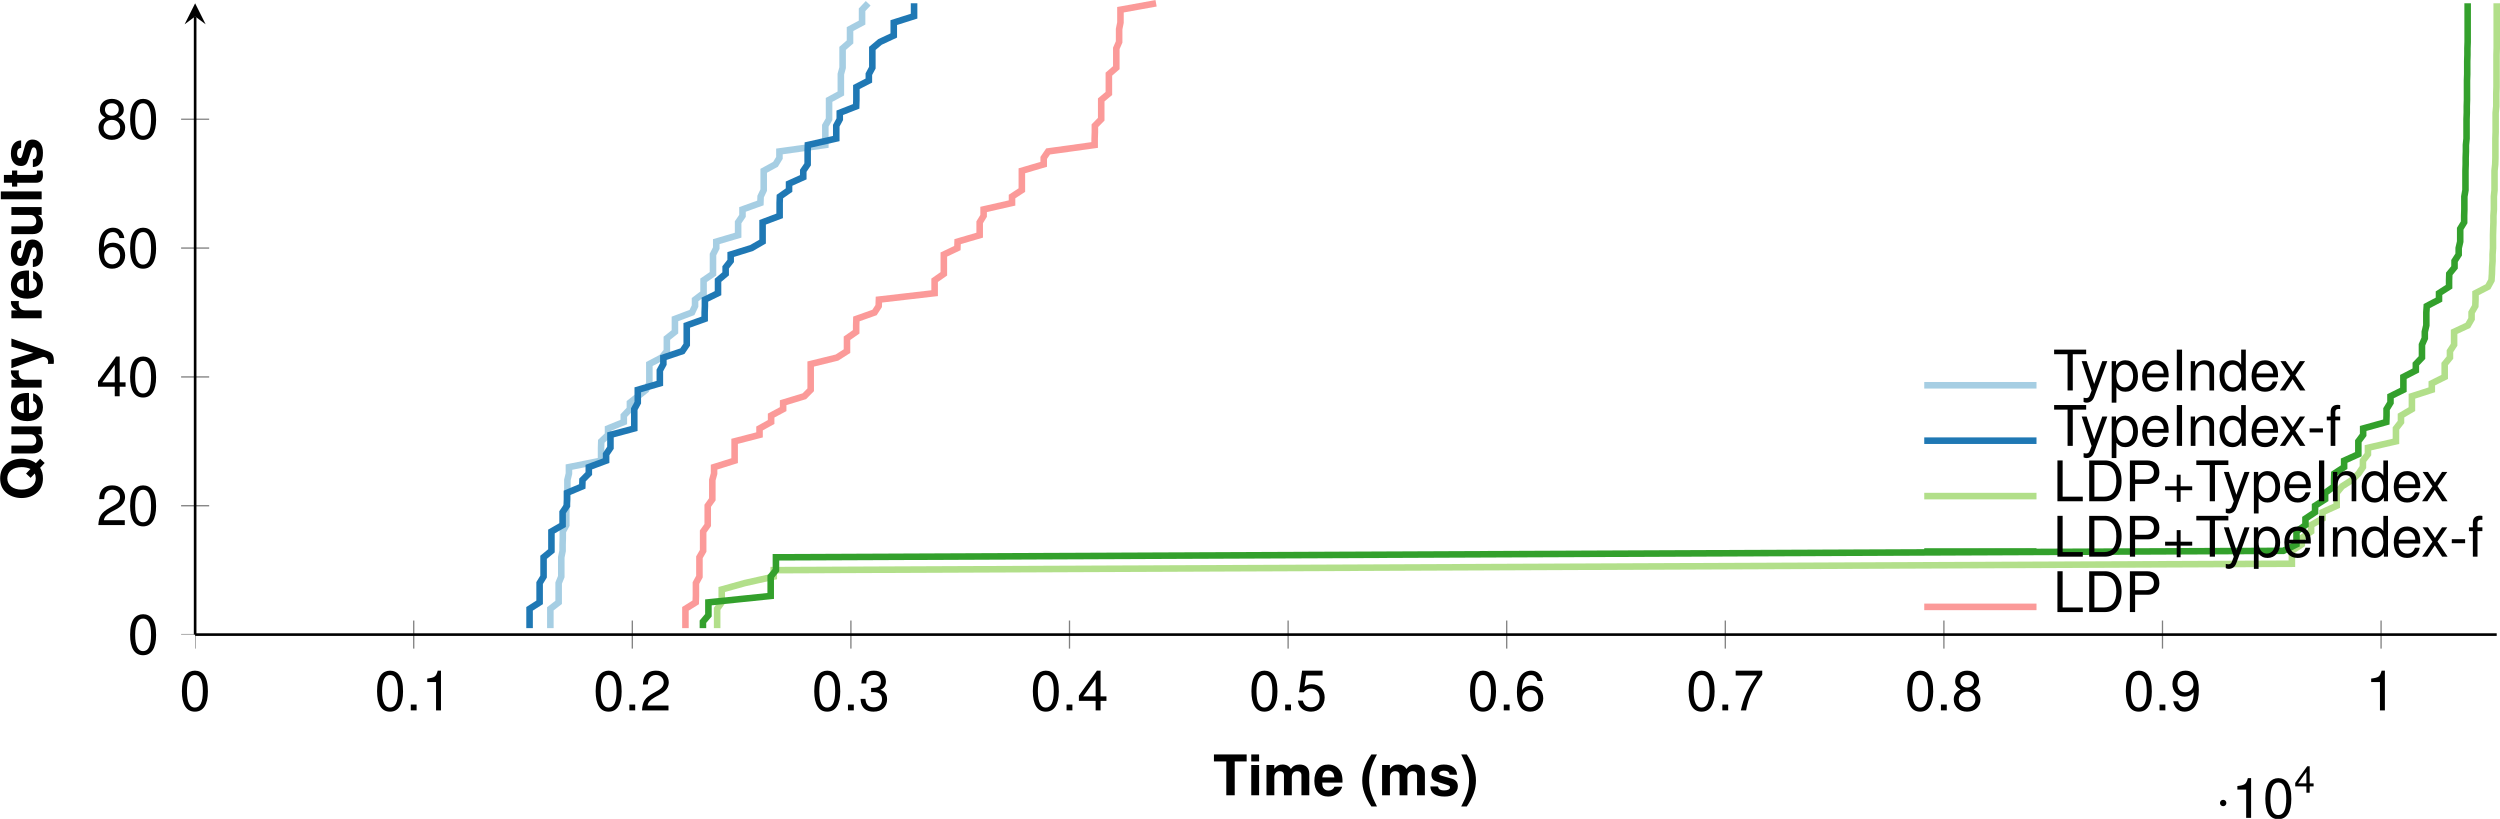 <?xml version='1.0' encoding='UTF-8'?>
<!-- This file was generated by dvisvgm 2.11.1 -->
<svg version='1.1' xmlns='http://www.w3.org/2000/svg' xmlns:xlink='http://www.w3.org/1999/xlink' width='378.756pt' height='124.06pt' viewBox='3.156 -125.432 378.756 124.06'>
<defs>
<clipPath id='clip1'>
<path d='M32.719 112.445H381.414V-266.672H32.719'/>
</clipPath>
<clipPath id='clip2'>
<path d='M-109.035-29.289V-124.934H523.168V-29.289'/>
</clipPath>
<path id='g4-40' d='M1.723-6.186C.747-4.718 .339-3.547 .339-2.249C.339-.942 .747 .229 1.723 1.697H2.571C1.672-.051 1.383-1.001 1.383-2.249C1.383-3.488 1.672-4.455 2.571-6.186H1.723Z'/>
<path id='g4-41' d='M1.035 1.697C2.011 .229 2.419-.942 2.419-2.24C2.419-3.547 2.011-4.718 1.035-6.186H.187C1.086-4.438 1.375-3.488 1.375-2.24C1.375-1.001 1.086-.034 .187 1.697H1.035Z'/>
<path id='g4-81' d='M5.643-.874C6.059-1.383 6.322-2.232 6.322-3.064C6.322-3.972 6-4.846 5.457-5.431C4.922-6.008 4.226-6.288 3.344-6.288S1.765-6.008 1.23-5.431C.687-4.846 .365-3.972 .365-3.047S.687-1.247 1.23-.662C1.765-.085 2.469 .195 3.344 .195C3.98 .195 4.455 .068 4.947-.229L5.677 .458L6.322-.229L5.643-.874ZM4.073-2.359L3.428-1.672L4.082-1.052C3.887-.95 3.607-.891 3.335-.891C2.317-.891 1.638-1.748 1.638-3.047S2.317-5.202 3.344-5.202C4.379-5.202 5.049-4.353 5.049-3.038C5.049-2.529 4.956-2.071 4.769-1.697L4.073-2.359Z'/>
<path id='g4-84' d='M3.267-5.126H5.075V-6.186H.119V-5.126H1.994V0H3.267V-5.126Z'/>
<path id='g4-101' d='M4.447-1.918C4.455-2.02 4.455-2.062 4.455-2.122C4.455-2.58 4.387-3.004 4.277-3.327C3.972-4.158 3.233-4.659 2.308-4.659C.993-4.659 .187-3.708 .187-2.172C.187-.704 .984 .195 2.283 .195C3.31 .195 4.141-.39 4.404-1.29H3.233C3.089-.925 2.758-.713 2.325-.713C1.986-.713 1.714-.857 1.544-1.112C1.434-1.281 1.392-1.485 1.375-1.918H4.447ZM1.392-2.707C1.468-3.403 1.765-3.751 2.291-3.751C2.588-3.751 2.86-3.607 3.03-3.369C3.14-3.199 3.191-3.021 3.216-2.707H1.392Z'/>
<path id='g4-105' d='M1.757-4.583H.569V0H1.757V-4.583ZM1.757-6.186H.569V-5.126H1.757V-6.186Z'/>
<path id='g4-108' d='M1.757-6.186H.569V0H1.757V-6.186Z'/>
<path id='g4-109' d='M.509-4.583V0H1.697V-2.75C1.697-3.31 2.003-3.649 2.512-3.649C2.911-3.649 3.157-3.42 3.157-3.055V0H4.345V-2.75C4.345-3.31 4.65-3.649 5.16-3.649C5.558-3.649 5.805-3.42 5.805-3.055V0H6.993V-3.242C6.993-4.133 6.45-4.659 5.533-4.659C4.956-4.659 4.549-4.455 4.192-3.98C3.972-4.413 3.513-4.659 2.945-4.659C2.419-4.659 2.079-4.481 1.689-4.014V-4.583H.509Z'/>
<path id='g4-114' d='M.535-4.583V0H1.723V-2.436C1.723-3.131 2.071-3.479 2.767-3.479C2.894-3.479 2.979-3.471 3.14-3.445V-4.65C3.072-4.659 3.03-4.659 2.996-4.659C2.453-4.659 1.977-4.303 1.723-3.683V-4.583H.535Z'/>
<path id='g4-115' d='M4.286-3.106C4.269-4.073 3.522-4.659 2.291-4.659C1.129-4.659 .407-4.073 .407-3.131C.407-2.826 .501-2.563 .662-2.385C.823-2.223 .967-2.147 1.409-2.003L2.826-1.561C3.123-1.468 3.225-1.375 3.225-1.188C3.225-.908 2.894-.738 2.342-.738C2.037-.738 1.791-.798 1.638-.9C1.511-.993 1.46-1.086 1.409-1.332H.246C.28-.331 1.018 .195 2.41 .195C3.047 .195 3.53 .059 3.87-.212S4.413-.908 4.413-1.358C4.413-1.952 4.116-2.334 3.513-2.512L2.011-2.945C1.68-3.047 1.595-3.114 1.595-3.301C1.595-3.556 1.867-3.725 2.283-3.725C2.851-3.725 3.131-3.522 3.14-3.106H4.286Z'/>
<path id='g4-116' d='M2.554-4.489H1.892V-5.72H.704V-4.489H.119V-3.7H.704V-.883C.704-.161 1.086 .195 1.867 .195C2.13 .195 2.342 .17 2.554 .102V-.73C2.436-.713 2.368-.704 2.283-.704C1.969-.704 1.892-.798 1.892-1.205V-3.7H2.554V-4.489Z'/>
<path id='g4-117' d='M4.591 0V-4.583H3.403V-1.714C3.403-1.171 3.021-.815 2.444-.815C1.935-.815 1.68-1.086 1.68-1.638V-4.583H.492V-1.392C.492-.382 1.052 .195 2.028 .195C2.648 .195 3.064-.034 3.403-.543V0H4.591Z'/>
<path id='g4-121' d='M3.344-4.583L2.393-1.247L1.383-4.583H.076L1.782 .187V.195V.221C1.782 .653 1.46 .984 1.044 .984C.95 .984 .883 .976 .73 .933V1.825C.908 1.85 1.01 1.858 1.154 1.858C1.451 1.858 1.808 1.799 2.011 1.714C2.342 1.578 2.486 1.383 2.682 .84L4.566-4.583H3.344Z'/>
<path id='g2-43' d='M3.021-1.511H1.85V-2.682H1.454V-1.511H.283V-1.115H1.454V.057H1.85V-1.115H3.021V-1.511Z'/>
<path id='g2-45' d='M1.607-1.765H.26V-1.358H1.607V-1.765Z'/>
<path id='g2-46' d='M1.081-.588H.492V0H1.081V-.588Z'/>
<path id='g2-48' d='M1.556-4.011C1.182-4.011 .843-3.847 .634-3.57C.373-3.219 .243-2.682 .243-1.941C.243-.588 .696 .13 1.556 .13C2.404 .13 2.868-.588 2.868-1.907C2.868-2.687 2.744-3.208 2.478-3.57C2.269-3.853 1.935-4.011 1.556-4.011ZM1.556-3.57C2.093-3.57 2.359-3.027 2.359-1.952C2.359-.815 2.099-.283 1.544-.283C1.018-.283 .752-.837 .752-1.935S1.018-3.57 1.556-3.57Z'/>
<path id='g2-49' d='M1.465-2.857V0H1.963V-4.011H1.635C1.46-3.394 1.346-3.31 .577-3.213V-2.857H1.465Z'/>
<path id='g2-50' d='M2.863-.492H.752C.803-.82 .984-1.03 1.477-1.318L2.042-1.624C2.602-1.929 2.891-2.342 2.891-2.834C2.891-3.168 2.755-3.479 2.518-3.694S1.986-4.011 1.607-4.011C1.098-4.011 .718-3.83 .498-3.491C.356-3.276 .294-3.027 .283-2.619H.781C.798-2.891 .832-3.055 .9-3.185C1.03-3.428 1.29-3.576 1.59-3.576C2.042-3.576 2.382-3.253 2.382-2.823C2.382-2.506 2.195-2.235 1.839-2.031L1.318-1.737C.481-1.262 .238-.883 .192 0H2.863V-.492Z'/>
<path id='g2-51' d='M1.25-1.839H1.313L1.522-1.844C2.071-1.844 2.354-1.595 2.354-1.115C2.354-.611 2.042-.311 1.522-.311C.979-.311 .713-.583 .679-1.165H.181C.204-.843 .26-.634 .356-.453C.56-.068 .956 .13 1.505 .13C2.331 .13 2.863-.362 2.863-1.12C2.863-1.629 2.665-1.912 2.184-2.076C2.557-2.223 2.744-2.506 2.744-2.908C2.744-3.598 2.286-4.011 1.522-4.011C.713-4.011 .283-3.57 .266-2.716H.764C.769-2.959 .792-3.095 .854-3.219C.967-3.44 1.216-3.576 1.528-3.576C1.969-3.576 2.235-3.315 2.235-2.891C2.235-2.608 2.133-2.438 1.912-2.348C1.776-2.291 1.601-2.269 1.25-2.263V-1.839Z'/>
<path id='g2-52' d='M1.85-.962V0H2.348V-.962H2.942V-1.409H2.348V-4.011H1.98L.158-1.488V-.962H1.85ZM1.85-1.409H.594L1.85-3.163V-1.409Z'/>
<path id='g2-53' d='M2.693-4.011H.622L.322-1.827H.781C1.013-2.105 1.205-2.201 1.516-2.201C2.054-2.201 2.393-1.833 2.393-1.239C2.393-.662 2.059-.311 1.516-.311C1.081-.311 .815-.532 .696-.984H.198C.266-.656 .322-.498 .441-.351C.668-.045 1.075 .13 1.528 .13C2.337 .13 2.902-.458 2.902-1.307C2.902-2.099 2.376-2.642 1.607-2.642C1.324-2.642 1.098-2.568 .866-2.399L1.024-3.519H2.693V-4.011Z'/>
<path id='g2-54' d='M2.817-2.965C2.721-3.621 2.291-4.011 1.68-4.011C1.239-4.011 .843-3.796 .605-3.44C.356-3.049 .243-2.557 .243-1.827C.243-1.154 .345-.724 .583-.368C.798-.045 1.148 .13 1.59 .13C2.354 .13 2.902-.436 2.902-1.222C2.902-1.969 2.393-2.495 1.675-2.495C1.279-2.495 .967-2.342 .752-2.048C.758-3.027 1.075-3.57 1.646-3.57C1.997-3.57 2.24-3.349 2.32-2.965H2.817ZM1.612-2.054C2.093-2.054 2.393-1.72 2.393-1.182C2.393-.679 2.054-.311 1.595-.311C1.131-.311 .781-.696 .781-1.211C.781-1.709 1.12-2.054 1.612-2.054Z'/>
<path id='g2-55' d='M2.942-4.011H.26V-3.519H2.427C1.471-2.155 1.081-1.318 .781 0H1.313C1.533-1.284 2.037-2.387 2.942-3.592V-4.011Z'/>
<path id='g2-56' d='M2.212-2.11C2.625-2.359 2.761-2.563 2.761-2.942C2.761-3.57 2.269-4.011 1.556-4.011C.849-4.011 .351-3.57 .351-2.942C.351-2.568 .487-2.365 .894-2.11C.436-1.89 .209-1.556 .209-1.115C.209-.379 .764 .13 1.556 .13S2.902-.379 2.902-1.109C2.902-1.556 2.676-1.89 2.212-2.11ZM1.556-3.57C1.98-3.57 2.252-3.321 2.252-2.931C2.252-2.557 1.974-2.308 1.556-2.308S.86-2.557 .86-2.936C.86-3.321 1.137-3.57 1.556-3.57ZM1.556-1.89C2.054-1.89 2.393-1.573 2.393-1.103C2.393-.628 2.054-.311 1.544-.311C1.058-.311 .718-.634 .718-1.103S1.058-1.89 1.556-1.89Z'/>
<path id='g2-57' d='M.3-.917C.396-.26 .826 .13 1.437 .13C1.878 .13 2.28-.085 2.512-.441C2.767-.832 2.88-1.324 2.88-2.054C2.88-2.727 2.778-3.157 2.54-3.513C2.32-3.836 1.969-4.011 1.528-4.011C.764-4.011 .215-3.445 .215-2.659C.215-1.912 .724-1.386 1.448-1.386C1.827-1.386 2.105-1.522 2.365-1.833C2.359-.854 2.042-.311 1.471-.311C1.12-.311 .877-.532 .798-.917H.3ZM1.522-3.576C1.986-3.576 2.337-3.191 2.337-2.67C2.337-2.178 1.991-1.827 1.505-1.827C1.024-1.827 .724-2.161 .724-2.699C.724-3.208 1.064-3.576 1.522-3.576Z'/>
<path id='g2-68' d='M.504 0H2.093C3.134 0 3.774-.781 3.774-2.065C3.774-3.344 3.14-4.124 2.093-4.124H.504V0ZM1.03-.464V-3.66H2.003C2.817-3.66 3.247-3.112 3.247-2.059C3.247-1.018 2.817-.464 2.003-.464H1.03Z'/>
<path id='g2-73' d='M1.098-4.124H.566V0H1.098V-4.124Z'/>
<path id='g2-76' d='M.979-4.124H.453V0H3.015V-.464H.979V-4.124Z'/>
<path id='g2-80' d='M1.041-1.748H2.337C2.659-1.748 2.914-1.844 3.134-2.042C3.383-2.269 3.491-2.535 3.491-2.914C3.491-3.689 3.032-4.124 2.218-4.124H.515V0H1.041V-1.748ZM1.041-2.212V-3.66H2.139C2.642-3.66 2.942-3.389 2.942-2.936S2.642-2.212 2.139-2.212H1.041Z'/>
<path id='g2-84' d='M2.003-3.66H3.355V-4.124H.119V-3.66H1.477V0H2.003V-3.66Z'/>
<path id='g2-100' d='M2.8-4.124H2.331V-2.591C2.133-2.891 1.816-3.049 1.42-3.049C.651-3.049 .147-2.433 .147-1.488C.147-.487 .639 .13 1.437 .13C1.844 .13 2.127-.023 2.382-.39V0H2.8V-4.124ZM1.499-2.608C2.008-2.608 2.331-2.155 2.331-1.448C2.331-.764 2.003-.311 1.505-.311C.984-.311 .639-.769 .639-1.46S.984-2.608 1.499-2.608Z'/>
<path id='g2-101' d='M2.902-1.324C2.902-1.776 2.868-2.048 2.783-2.269C2.591-2.755 2.139-3.049 1.584-3.049C.758-3.049 .226-2.416 .226-1.443S.741 .13 1.573 .13C2.252 .13 2.721-.255 2.84-.9H2.365C2.235-.509 1.969-.306 1.59-.306C1.29-.306 1.035-.441 .877-.69C.764-.86 .724-1.03 .718-1.324H2.902ZM.73-1.709C.769-2.257 1.103-2.614 1.578-2.614C2.042-2.614 2.399-2.229 2.399-1.743C2.399-1.731 2.399-1.72 2.393-1.709H.73Z'/>
<path id='g2-102' d='M1.46-2.965H.967V-3.428C.967-3.626 1.081-3.728 1.296-3.728C1.335-3.728 1.352-3.728 1.46-3.723V-4.113C1.352-4.136 1.29-4.141 1.194-4.141C.758-4.141 .498-3.892 .498-3.468V-2.965H.102V-2.58H.498V0H.967V-2.58H1.46V-2.965Z'/>
<path id='g2-110' d='M.396-2.965V0H.871V-1.635C.871-2.24 1.188-2.636 1.675-2.636C2.048-2.636 2.286-2.41 2.286-2.054V0H2.755V-2.24C2.755-2.733 2.387-3.049 1.816-3.049C1.375-3.049 1.092-2.88 .832-2.467V-2.965H.396Z'/>
<path id='g2-112' d='M.306 1.233H.781V-.311C1.03-.006 1.307 .13 1.692 .13C2.455 .13 2.959-.487 2.959-1.431C2.959-2.427 2.472-3.049 1.686-3.049C1.284-3.049 .962-2.868 .741-2.518V-2.965H.306V1.233ZM1.607-2.608C2.127-2.608 2.467-2.15 2.467-1.443C2.467-.769 2.122-.311 1.607-.311C1.109-.311 .781-.764 .781-1.46S1.109-2.608 1.607-2.608Z'/>
<path id='g2-120' d='M1.652-1.533L2.648-2.965H2.116L1.403-1.89L.69-2.965H.153L1.143-1.511L.096 0H.634L1.386-1.137L2.127 0H2.676L1.652-1.533Z'/>
<path id='g2-121' d='M2.195-2.965L1.375-.656L.617-2.965H.113L1.115 .011L.933 .481C.86 .69 .752 .769 .554 .769C.487 .769 .407 .758 .306 .735V1.16C.402 1.211 .498 1.233 .622 1.233C.775 1.233 .939 1.182 1.064 1.092C1.211 .984 1.296 .86 1.386 .622L2.704-2.965H2.195Z'/>
<path id='g0-1' d='M1.757-2.251C1.757-2.511 1.551-2.735 1.273-2.735S.789-2.511 .789-2.251S.995-1.766 1.273-1.766S1.757-1.991 1.757-2.251Z'/>
<use id='g6-43' xlink:href='#g2-43' transform='scale(1.5)'/>
<use id='g6-45' xlink:href='#g2-45' transform='scale(1.5)'/>
<use id='g6-46' xlink:href='#g2-46' transform='scale(1.5)'/>
<use id='g6-48' xlink:href='#g2-48' transform='scale(1.5)'/>
<use id='g6-49' xlink:href='#g2-49' transform='scale(1.5)'/>
<use id='g6-50' xlink:href='#g2-50' transform='scale(1.5)'/>
<use id='g6-51' xlink:href='#g2-51' transform='scale(1.5)'/>
<use id='g6-52' xlink:href='#g2-52' transform='scale(1.5)'/>
<use id='g6-53' xlink:href='#g2-53' transform='scale(1.5)'/>
<use id='g6-54' xlink:href='#g2-54' transform='scale(1.5)'/>
<use id='g6-55' xlink:href='#g2-55' transform='scale(1.5)'/>
<use id='g6-56' xlink:href='#g2-56' transform='scale(1.5)'/>
<use id='g6-57' xlink:href='#g2-57' transform='scale(1.5)'/>
<use id='g6-68' xlink:href='#g2-68' transform='scale(1.5)'/>
<use id='g6-73' xlink:href='#g2-73' transform='scale(1.5)'/>
<use id='g6-76' xlink:href='#g2-76' transform='scale(1.5)'/>
<use id='g6-80' xlink:href='#g2-80' transform='scale(1.5)'/>
<use id='g6-84' xlink:href='#g2-84' transform='scale(1.5)'/>
<use id='g6-100' xlink:href='#g2-100' transform='scale(1.5)'/>
<use id='g6-101' xlink:href='#g2-101' transform='scale(1.5)'/>
<use id='g6-102' xlink:href='#g2-102' transform='scale(1.5)'/>
<use id='g6-110' xlink:href='#g2-110' transform='scale(1.5)'/>
<use id='g6-112' xlink:href='#g2-112' transform='scale(1.5)'/>
<use id='g6-120' xlink:href='#g2-120' transform='scale(1.5)'/>
<use id='g6-121' xlink:href='#g2-121' transform='scale(1.5)'/>
</defs>
<g id='page1'>
<path d='M86.535-30.266V-31.242V-32.219V-33.195L87.793-34.172V-35.145V-36.121V-37.098L88.191-38.074V-39.051V-40.027V-41L88.391-41.977V-42.953L88.422-43.93V-44.906L88.953-45.883V-46.859V-47.832V-48.809L89.117-49.785V-50.762V-51.738V-52.715L89.352-53.687V-54.664L94.219-55.641V-56.617V-57.594L94.25-58.57L95.277-59.547V-60.52L97.664-61.496V-62.473L98.59-63.449V-64.426L99.816-65.402L101.039-66.375L101.535-67.352V-68.328V-69.305V-70.281L103.391-71.258L104.187-72.234V-73.207V-74.184L105.41-75.16V-76.137V-77.113L107.996-78.09L108.457-79.062V-80.039L109.75-81.016V-81.992V-82.969L111.176-83.945V-84.922V-85.895V-86.871L111.672-87.848V-88.824L114.984-89.801V-90.777V-91.754L115.645-92.727V-93.703L118.359-94.68L118.395-95.656L118.859-96.633V-97.609V-98.582V-99.559L120.645-100.535L121.242-101.512V-102.488L128.195-103.465V-104.441V-105.414V-106.391L128.762-107.367V-108.344V-109.32V-110.297L130.547-111.27V-112.246V-113.223V-114.199L130.812-115.176V-116.152V-117.129V-118.102L131.937-119.078V-120.055V-121.031L133.762-122.008V-122.984V-123.957L134.688-124.934' stroke='#a6cee3' fill='none' stroke-width='.996' stroke-miterlimit='10'/>
<path d='M83.387-30.266V-31.242V-32.219V-33.195L84.91-34.172V-35.145V-36.121V-37.098L85.508-38.074V-39.051V-40.027V-41L86.699-41.977V-42.953V-43.93V-44.906L88.391-45.883V-46.859V-47.832L89.051-48.809V-49.785V-50.762L91.371-51.738L91.402-52.715L92.363-53.688V-54.664L94.981-55.641V-56.617L95.641-57.594V-58.57V-59.547L99.25-60.52V-61.496V-62.473V-63.449L99.781-64.426V-65.402V-66.375L103.125-67.352V-68.328V-69.305L103.656-70.281V-71.258L106.539-72.234L107.199-73.207V-74.184V-75.16V-76.137L109.914-77.113V-78.09L109.949-79.062V-80.039L111.938-81.016V-81.992V-82.969L113.094-83.945V-84.922L113.856-85.895V-86.871L117.004-87.848L118.691-88.824V-89.801V-90.777V-91.754L121.273-92.727V-93.703V-94.68L121.309-95.656L122.699-96.633V-97.609L124.852-98.582V-99.559L125.516-100.535V-101.512V-102.488L125.547-103.465L129.852-104.442V-105.414V-106.391L130.383-107.367V-108.344L132.868-109.32L132.899-110.297V-111.27V-112.246L134.789-113.223V-114.199L135.317-115.176V-116.152V-117.129V-118.102L136.477-119.078L138.563-120.055V-121.031V-122.008L141.641-122.984V-123.957V-124.934' stroke='#1f78b4' fill='none' stroke-width='.996' stroke-miterlimit='10'/>
<path d='M111.805-30.266V-31.242V-32.219V-33.195L112.5-34.172V-35.145V-36.121L116.008-37.098L120.383-38.074V-39.051L350.383-40.027V-41V-41.977L351.875-42.953V-43.93L353.297-44.906V-45.883L355.02-46.859V-47.832L357.172-48.809V-49.785V-50.762L357.969-51.738L359.493-52.715L360.485-53.688L361.145-54.664V-55.641L361.907-56.617V-57.594L366.149-58.57V-59.547V-60.52L366.911-61.496V-62.473L368.567-63.449V-64.426V-65.402L371.579-66.375V-67.352L373.532-68.328V-69.305V-70.281L374.329-71.258V-72.234L374.957-73.207V-74.184V-75.16L377.043-76.137L377.606-77.113V-78.09L378.168-79.062L378.204-80.039V-81.016L380.09-81.992L380.622-82.969L380.688-83.945L380.719-84.922L380.786-85.895V-86.871L380.852-87.848V-88.824V-89.801L380.883-90.777L380.918-91.754V-92.727L380.985-93.703V-94.68V-95.656L381.082-96.633V-97.609V-98.582V-99.559L381.184-100.535L381.215-101.512V-102.488V-103.465V-104.442L381.25-105.414V-106.391V-107.367V-108.344L381.348-109.32V-110.297V-111.27L381.383-112.246V-113.223V-114.199V-115.176V-116.152V-117.129L381.414-118.102V-119.078V-120.055V-121.031V-122.008V-122.984V-123.957V-124.934' stroke='#b2df8a' fill='none' stroke-width='.996' stroke-miterlimit='10'/>
<path d='M109.652-30.266V-31.242L110.481-32.219V-33.195V-34.172L119.918-35.145V-36.121V-37.098V-38.074L120.711-39.051V-40.027V-41L349.09-41.977L351.079-42.953V-43.93V-44.906L352.438-45.883V-46.859L353.895-47.832V-48.809L355.418-49.785V-50.762L356.774-51.738V-52.715L356.809-53.688L358.297-54.664V-55.641L360.45-56.617V-57.594V-58.57L361.18-59.547V-60.52L364.692-61.496L364.723-62.473V-63.449L365.321-64.426V-65.402L367.274-66.375V-67.352V-68.328L369.161-69.305V-70.281L370.09-71.258V-72.234V-73.207L370.52-74.184V-75.16L370.75-76.137V-77.113V-78.09L370.817-79.062L372.672-80.039V-81.016L374.196-81.992V-82.969L374.227-83.945L375.024-84.922V-85.895L375.653-86.871V-87.848L375.883-88.824V-89.801V-90.777L376.481-91.754V-92.727L376.512-93.703V-94.68V-95.656L376.68-96.633V-97.609V-98.582V-99.559L376.711-100.535V-101.512L376.747-102.488V-103.465L376.844-104.442V-105.414V-106.391V-107.367L376.879-108.344V-109.32L376.911-110.297V-111.27V-112.246V-113.223L376.946-114.199V-115.176V-116.152L376.977-117.129V-118.102L377.012-119.078V-120.055V-121.031V-122.008V-122.984V-123.957V-124.934' stroke='#33a02c' fill='none' stroke-width='.996' stroke-miterlimit='10'/>
<path d='M107-30.266V-31.242V-32.219V-33.195L108.559-34.172L108.59-35.145V-36.121V-37.098L109.121-38.074V-39.051V-40.027V-41L109.684-41.977V-42.953V-43.93V-44.906L110.379-45.883V-46.859V-47.832V-48.809L111.074-49.785V-50.762V-51.738V-52.715L111.34-53.688V-54.664L114.453-55.641V-56.617V-57.594V-58.57L118.227-59.547V-60.52L119.984-61.496V-62.473L121.805-63.449V-64.426L125.016-65.402L125.977-66.375V-67.352V-68.328V-69.305V-70.281L129.953-71.258L131.477-72.234V-73.207V-74.184L132.868-75.16V-76.137L132.899-77.113L135.649-78.09L136.278-79.062L136.313-80.039L144.754-81.016V-81.992V-82.969L146.149-83.945V-84.922V-85.895V-86.871L148.2-87.848L148.235-88.824L151.579-89.801V-90.777V-91.754L152.176-92.727V-93.703L156.481-94.68V-95.656L157.969-96.633V-97.609V-98.582V-99.559L161.282-100.535V-101.512L161.946-102.488L168.997-103.465V-104.442L169.032-105.414V-106.391L169.993-107.367V-108.344V-109.32V-110.297L171.153-111.27V-112.246V-113.223V-114.199L172.278-115.176V-116.152V-117.129V-118.102L172.707-119.078V-120.055V-121.031L172.907-122.008V-122.984V-123.957L178.305-124.934' stroke='#fb9a99' fill='none' stroke-width='.996' stroke-miterlimit='10'/>
<path d='M32.719-27.164V-31.418M65.836-27.164V-31.418M98.953-27.164V-31.418M132.07-27.164V-31.418M165.188-27.164V-31.418M198.309-27.164V-31.418M231.426-27.164V-31.418M264.543-27.164V-31.418M297.661-27.164V-31.418M330.778-27.164V-31.418M363.895-27.164V-31.418' stroke='#808080' fill='none' stroke-width='.199' stroke-miterlimit='10' clip-path='url(#clip1)'/>
<path d='M30.594-29.289H34.844M30.594-48.809H34.844M30.594-68.328H34.844M30.594-87.848H34.844M30.594-107.367H34.844' stroke='#808080' fill='none' stroke-width='.199' stroke-miterlimit='10' clip-path='url(#clip2)'/>
<path d='M32.719-29.289H381.414' stroke='#000' fill='none' stroke-width='.399' stroke-miterlimit='10'/>
<path d='M32.719-29.289V-122.942' stroke='#000' fill='none' stroke-width='.399' stroke-miterlimit='10'/>
<path d='M32.719-124.933L31.125-121.746L32.719-122.941L34.313-121.746'/>
<g transform='matrix(1 0 0 1 -35.087 40.772)'>
<use x='65.438' y='-58.581' xlink:href='#g6-48'/>
</g>
<g transform='matrix(1 0 0 1 -5.522 40.772)'>
<use x='65.438' y='-58.581' xlink:href='#g6-48'/>
<use x='70.174' y='-58.581' xlink:href='#g6-46'/>
<use x='72.542' y='-58.581' xlink:href='#g6-49'/>
</g>
<g transform='matrix(1 0 0 1 27.596 40.772)'>
<use x='65.438' y='-58.581' xlink:href='#g6-48'/>
<use x='70.174' y='-58.581' xlink:href='#g6-46'/>
<use x='72.542' y='-58.581' xlink:href='#g6-50'/>
</g>
<g transform='matrix(1 0 0 1 60.714 40.772)'>
<use x='65.438' y='-58.581' xlink:href='#g6-48'/>
<use x='70.174' y='-58.581' xlink:href='#g6-46'/>
<use x='72.542' y='-58.581' xlink:href='#g6-51'/>
</g>
<g transform='matrix(1 0 0 1 93.831 40.772)'>
<use x='65.438' y='-58.581' xlink:href='#g6-48'/>
<use x='70.174' y='-58.581' xlink:href='#g6-46'/>
<use x='72.542' y='-58.581' xlink:href='#g6-52'/>
</g>
<g transform='matrix(1 0 0 1 126.949 40.772)'>
<use x='65.438' y='-58.581' xlink:href='#g6-48'/>
<use x='70.174' y='-58.581' xlink:href='#g6-46'/>
<use x='72.542' y='-58.581' xlink:href='#g6-53'/>
</g>
<g transform='matrix(1 0 0 1 160.067 40.772)'>
<use x='65.438' y='-58.581' xlink:href='#g6-48'/>
<use x='70.174' y='-58.581' xlink:href='#g6-46'/>
<use x='72.542' y='-58.581' xlink:href='#g6-54'/>
</g>
<g transform='matrix(1 0 0 1 193.184 40.772)'>
<use x='65.438' y='-58.581' xlink:href='#g6-48'/>
<use x='70.174' y='-58.581' xlink:href='#g6-46'/>
<use x='72.542' y='-58.581' xlink:href='#g6-55'/>
</g>
<g transform='matrix(1 0 0 1 226.302 40.772)'>
<use x='65.438' y='-58.581' xlink:href='#g6-48'/>
<use x='70.174' y='-58.581' xlink:href='#g6-46'/>
<use x='72.542' y='-58.581' xlink:href='#g6-56'/>
</g>
<g transform='matrix(1 0 0 1 259.42 40.772)'>
<use x='65.438' y='-58.581' xlink:href='#g6-48'/>
<use x='70.174' y='-58.581' xlink:href='#g6-46'/>
<use x='72.542' y='-58.581' xlink:href='#g6-57'/>
</g>
<g transform='matrix(1 0 0 1 296.089 40.772)'>
<use x='65.438' y='-58.581' xlink:href='#g6-49'/>
</g>
<g transform='matrix(1 0 0 1 273.261 57.057)'>
<use x='65.438' y='-58.581' xlink:href='#g0-1'/>
<use x='67.998' y='-58.581' xlink:href='#g6-49'/>
<use x='72.734' y='-58.581' xlink:href='#g6-48'/>
<use x='77.47' y='-62.39' xlink:href='#g2-52'/>
</g>
<g transform='matrix(1 0 0 1 -42.935 32.221)'>
<use x='65.438' y='-58.581' xlink:href='#g6-48'/>
</g>
<g transform='matrix(1 0 0 1 -47.671 12.702)'>
<use x='65.438' y='-58.581' xlink:href='#g6-50'/>
<use x='70.174' y='-58.581' xlink:href='#g6-48'/>
</g>
<g transform='matrix(1 0 0 1 -47.671 -6.818)'>
<use x='65.438' y='-58.581' xlink:href='#g6-52'/>
<use x='70.174' y='-58.581' xlink:href='#g6-48'/>
</g>
<g transform='matrix(1 0 0 1 -47.671 -26.337)'>
<use x='65.438' y='-58.581' xlink:href='#g6-54'/>
<use x='70.174' y='-58.581' xlink:href='#g6-48'/>
</g>
<g transform='matrix(1 0 0 1 -47.671 -45.856)'>
<use x='65.438' y='-58.581' xlink:href='#g6-56'/>
<use x='70.174' y='-58.581' xlink:href='#g6-48'/>
</g>
<g transform='matrix(1 0 0 1 121.513 53.634)'>
<use x='65.438' y='-58.581' xlink:href='#g4-84'/>
<use x='70.643' y='-58.581' xlink:href='#g4-105'/>
<use x='73.01' y='-58.581' xlink:href='#g4-109'/>
<use x='80.583' y='-58.581' xlink:href='#g4-101'/>
<use x='87.687' y='-58.581' xlink:href='#g4-40'/>
<use x='90.523' y='-58.581' xlink:href='#g4-109'/>
<use x='98.096' y='-58.581' xlink:href='#g4-115'/>
<use x='102.832' y='-58.581' xlink:href='#g4-41'/>
</g>
<g transform='matrix(0 -1 1 0 68.047 15.826)'>
<use x='65.438' y='-58.581' xlink:href='#g4-81'/>
<use x='72.065' y='-58.581' xlink:href='#g4-117'/>
<use x='77.27' y='-58.581' xlink:href='#g4-101'/>
<use x='82.005' y='-58.581' xlink:href='#g4-114'/>
<use x='85.404' y='-58.581' xlink:href='#g4-121'/>
<use x='92.508' y='-58.581' xlink:href='#g4-114'/>
<use x='95.821' y='-58.581' xlink:href='#g4-101'/>
<use x='100.557' y='-58.581' xlink:href='#g4-115'/>
<use x='105.293' y='-58.581' xlink:href='#g4-117'/>
<use x='110.498' y='-58.581' xlink:href='#g4-108'/>
<use x='112.866' y='-58.581' xlink:href='#g4-116'/>
<use x='115.702' y='-58.581' xlink:href='#g4-115'/>
</g>
<path d='M294.684-67.062H303.187H311.691' stroke='#a6cee3' fill='none' stroke-width='.996' stroke-miterlimit='10'/>
<g transform='matrix(1 0 0 1 230.74 25.879)'>
<use x='83.442' y='-92.155' xlink:href='#g6-84'/>
<use x='87.625' y='-92.155' xlink:href='#g6-121'/>
<use x='91.884' y='-92.155' xlink:href='#g6-112'/>
<use x='96.62' y='-92.155' xlink:href='#g6-101'/>
<use x='101.356' y='-92.155' xlink:href='#g6-73'/>
<use x='103.724' y='-92.155' xlink:href='#g6-110'/>
<use x='108.46' y='-92.155' xlink:href='#g6-100'/>
<use x='113.196' y='-92.155' xlink:href='#g6-101'/>
<use x='117.676' y='-92.155' xlink:href='#g6-120'/>
</g>
<path d='M294.684-58.668H303.187H311.691' stroke='#1f78b4' fill='none' stroke-width='.996' stroke-miterlimit='10'/>
<g transform='matrix(1 0 0 1 230.74 25.879)'>
<use x='83.442' y='-83.761' xlink:href='#g6-84'/>
<use x='87.625' y='-83.761' xlink:href='#g6-121'/>
<use x='91.884' y='-83.761' xlink:href='#g6-112'/>
<use x='96.62' y='-83.761' xlink:href='#g6-101'/>
<use x='101.356' y='-83.761' xlink:href='#g6-73'/>
<use x='103.724' y='-83.761' xlink:href='#g6-110'/>
<use x='108.46' y='-83.761' xlink:href='#g6-100'/>
<use x='113.196' y='-83.761' xlink:href='#g6-101'/>
<use x='117.676' y='-83.761' xlink:href='#g6-120'/>
<use x='121.935' y='-83.761' xlink:href='#g6-45'/>
<use x='124.772' y='-83.761' xlink:href='#g6-102'/>
</g>
<path d='M294.684-50.273H303.187H311.691' stroke='#b2df8a' fill='none' stroke-width='.996' stroke-miterlimit='10'/>
<g transform='matrix(1 0 0 1 230.74 25.879)'>
<use x='83.442' y='-75.368' xlink:href='#g6-76'/>
<use x='88.178' y='-75.368' xlink:href='#g6-68'/>
<use x='94.328' y='-75.368' xlink:href='#g6-80'/>
<use x='100.01' y='-75.368' xlink:href='#g6-43'/>
<use x='104.984' y='-75.368' xlink:href='#g6-84'/>
<use x='109.167' y='-75.368' xlink:href='#g6-121'/>
<use x='113.426' y='-75.368' xlink:href='#g6-112'/>
<use x='118.162' y='-75.368' xlink:href='#g6-101'/>
<use x='122.898' y='-75.368' xlink:href='#g6-73'/>
<use x='125.266' y='-75.368' xlink:href='#g6-110'/>
<use x='130.002' y='-75.368' xlink:href='#g6-100'/>
<use x='134.738' y='-75.368' xlink:href='#g6-101'/>
<use x='139.218' y='-75.368' xlink:href='#g6-120'/>
</g>
<path d='M294.684-41.879H303.187H311.691' stroke='#33a02c' fill='none' stroke-width='.996' stroke-miterlimit='10'/>
<g transform='matrix(1 0 0 1 230.74 25.879)'>
<use x='83.442' y='-66.974' xlink:href='#g6-76'/>
<use x='88.178' y='-66.974' xlink:href='#g6-68'/>
<use x='94.328' y='-66.974' xlink:href='#g6-80'/>
<use x='100.01' y='-66.974' xlink:href='#g6-43'/>
<use x='104.984' y='-66.974' xlink:href='#g6-84'/>
<use x='109.167' y='-66.974' xlink:href='#g6-121'/>
<use x='113.426' y='-66.974' xlink:href='#g6-112'/>
<use x='118.162' y='-66.974' xlink:href='#g6-101'/>
<use x='122.898' y='-66.974' xlink:href='#g6-73'/>
<use x='125.266' y='-66.974' xlink:href='#g6-110'/>
<use x='130.002' y='-66.974' xlink:href='#g6-100'/>
<use x='134.738' y='-66.974' xlink:href='#g6-101'/>
<use x='139.218' y='-66.974' xlink:href='#g6-120'/>
<use x='143.477' y='-66.974' xlink:href='#g6-45'/>
<use x='146.313' y='-66.974' xlink:href='#g6-102'/>
</g>
<path d='M294.684-33.488H303.187H311.691' stroke='#fb9a99' fill='none' stroke-width='.996' stroke-miterlimit='10'/>
<g transform='matrix(1 0 0 1 230.74 25.879)'>
<use x='83.442' y='-58.581' xlink:href='#g6-76'/>
<use x='88.178' y='-58.581' xlink:href='#g6-68'/>
<use x='94.328' y='-58.581' xlink:href='#g6-80'/>
</g>
</g>
</svg>